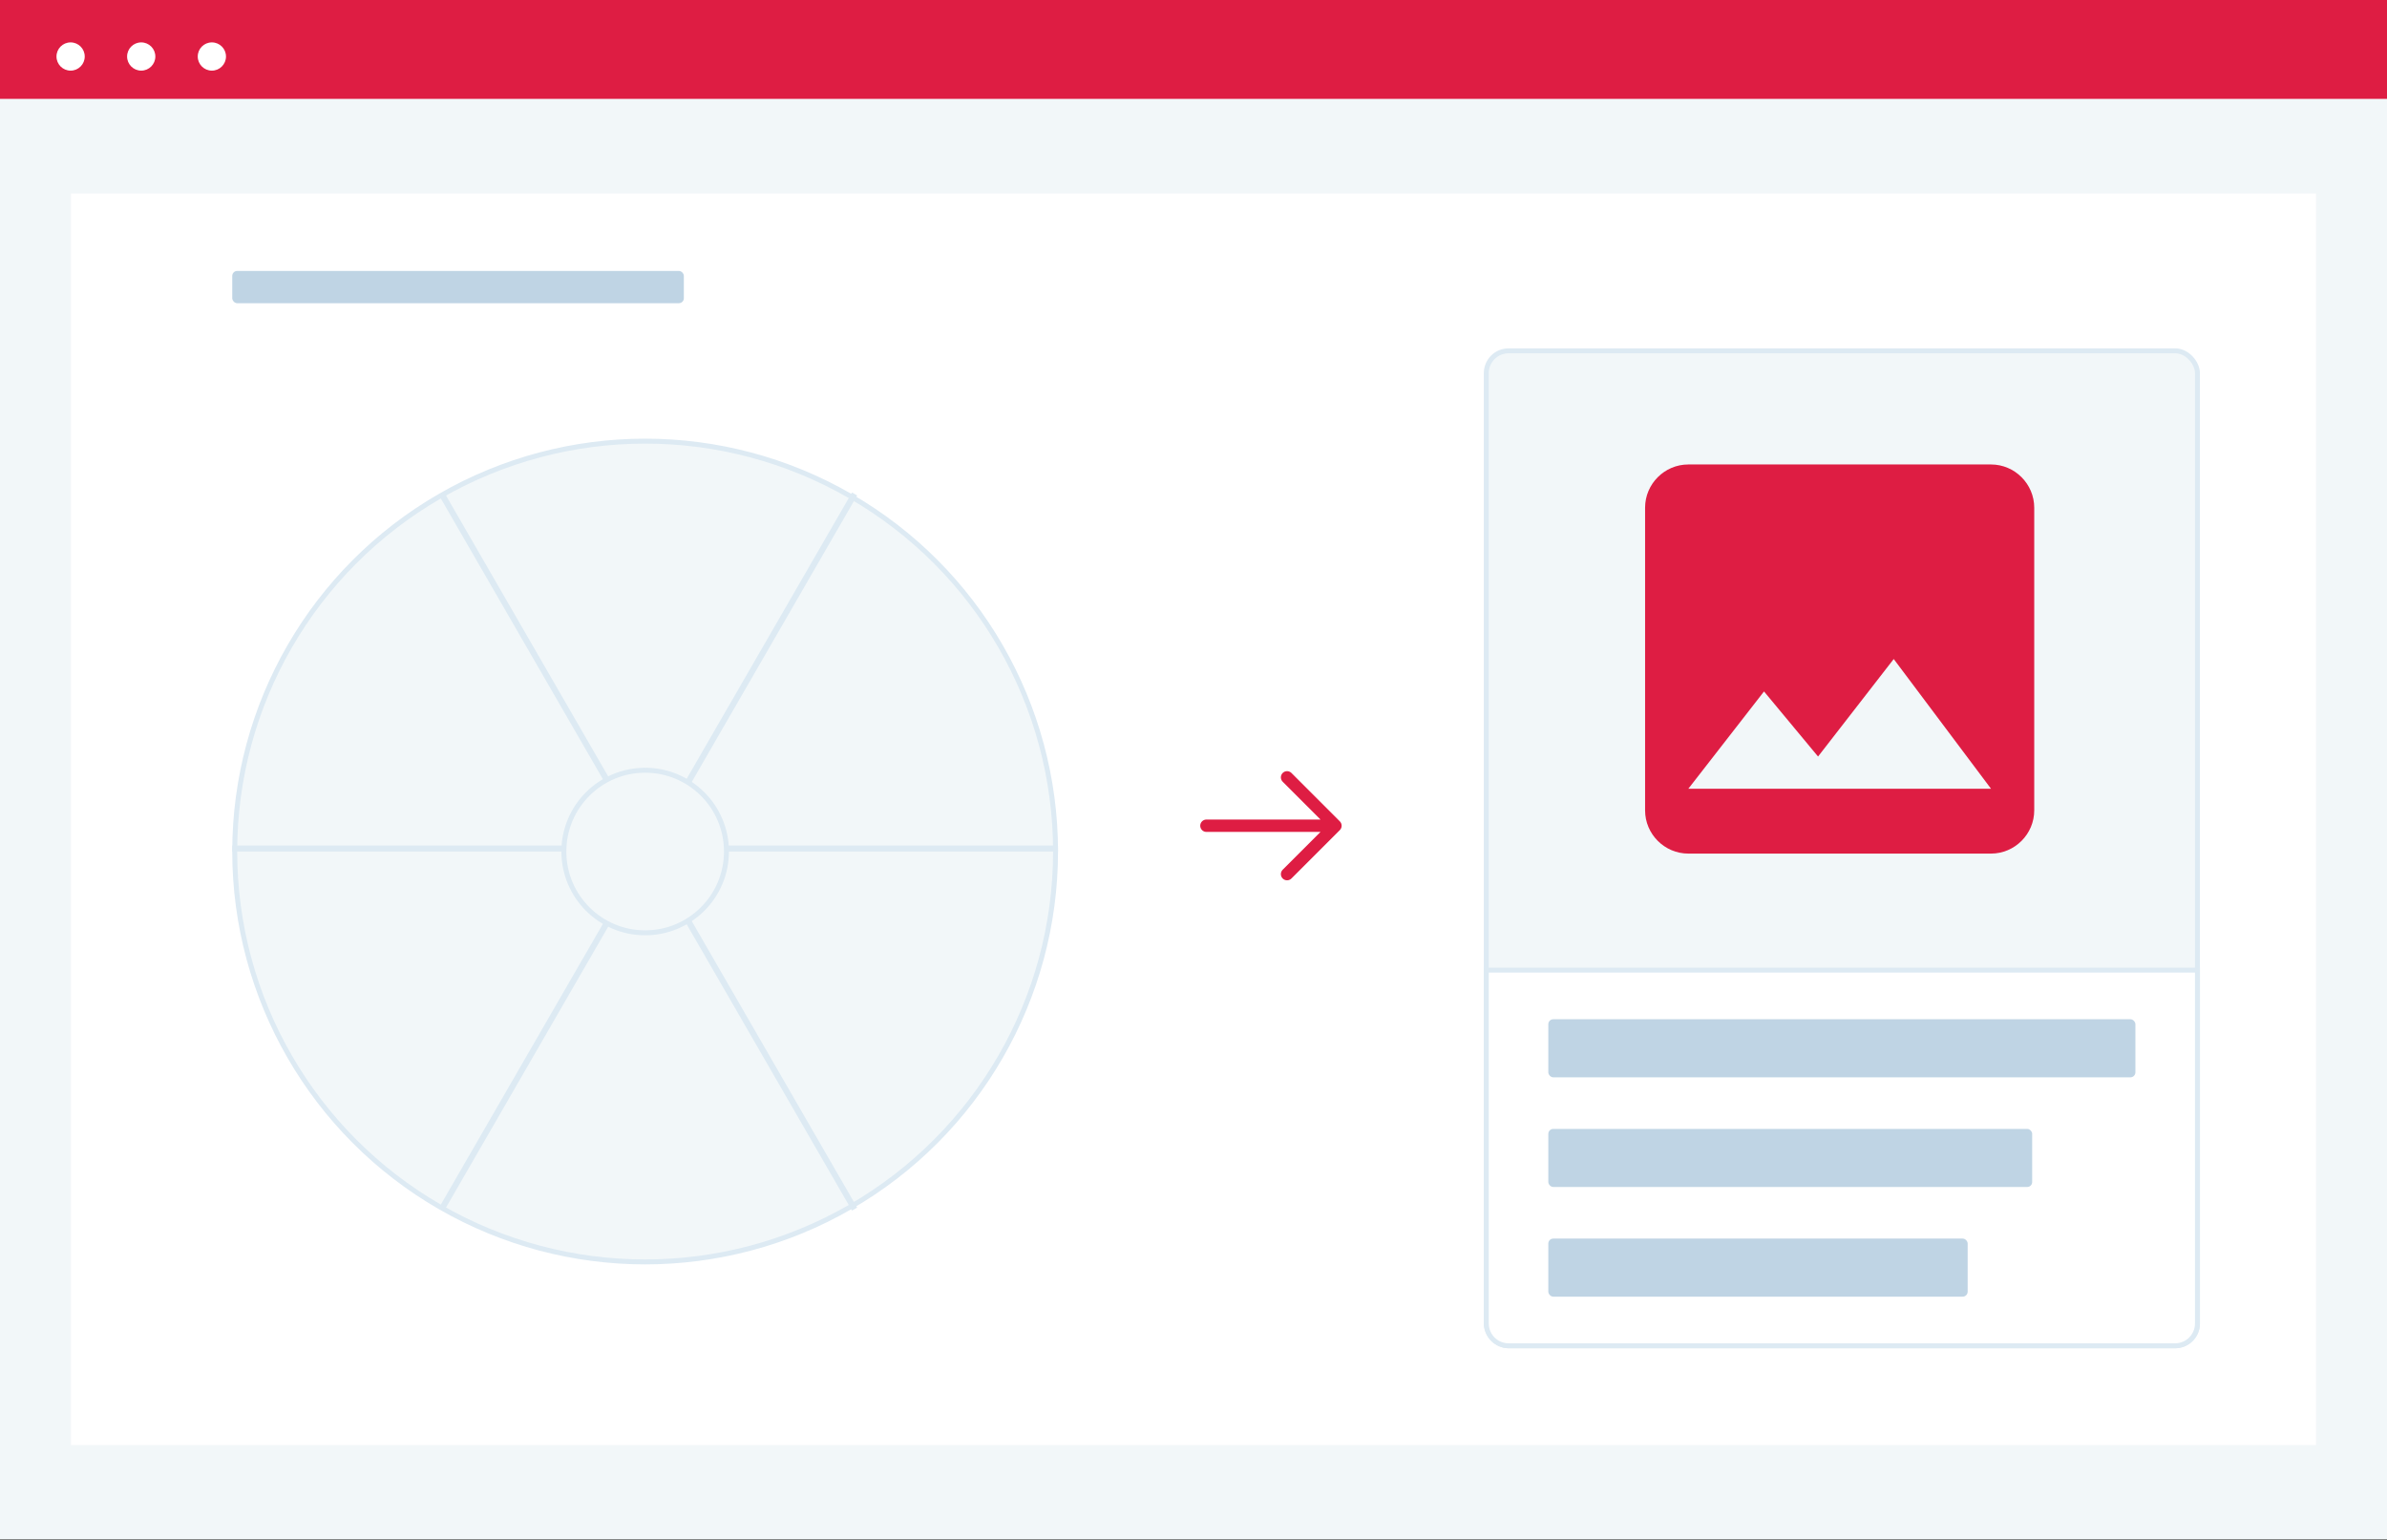 <svg width="482" height="311" viewBox="0 0 482 311" fill="none" xmlns="http://www.w3.org/2000/svg">
<rect x="0" y="0" width="482" height="311" fill="#333333" stroke="none"/>
<path d="M482 0H0V310.876H482V0Z" fill="#F2F7F9"/>
<path d="M467.669 39.081H14.328V291.805H467.669V39.081Z" fill="white"/>
<rect x="46.898" y="54.713" width="91.189" height="6.514" rx="1" fill="#BFD4E4"/>
<path d="M482 0H0V19.965H482V0Z" fill="#DE1D43"/>
<path d="M14.258 14.263C15.834 14.263 17.11 12.986 17.11 11.411C17.11 9.836 15.834 8.559 14.258 8.559C12.683 8.559 11.406 9.836 11.406 11.411C11.406 12.986 12.683 14.263 14.258 14.263Z" fill="white"/>
<path d="M28.516 14.263C30.091 14.263 31.368 12.986 31.368 11.411C31.368 9.836 30.091 8.559 28.516 8.559C26.941 8.559 25.664 9.836 25.664 11.411C25.664 12.986 26.941 14.263 28.516 14.263Z" fill="white"/>
<path d="M42.782 14.263C44.357 14.263 45.634 12.986 45.634 11.411C45.634 9.836 44.357 8.559 42.782 8.559C41.206 8.559 39.93 9.836 39.93 11.411C39.93 12.986 41.206 14.263 42.782 14.263Z" fill="white"/>
<rect x="300.125" y="70.846" width="143.6" height="200.919" rx="4.5" fill="#F2F7F9" stroke="#DDEAF3"/>
<path d="M300.125 195.905H443.725V267.265C443.725 269.75 441.71 271.765 439.225 271.765H304.625C302.14 271.765 300.125 269.75 300.125 267.265V195.905Z" fill="white" stroke="#DDEAF3"/>
<path fill-rule="evenodd" clip-rule="evenodd" d="M410.767 102.526C410.767 97.724 406.838 93.795 402.036 93.795H340.919C336.116 93.795 332.188 97.724 332.188 102.526V163.643C332.188 168.445 336.116 172.374 340.919 172.374H402.036C406.838 172.374 410.767 168.445 410.767 163.643V102.526ZM356.201 139.632L367.115 152.772L382.394 133.084L402.039 159.277H340.922L356.201 139.632Z" fill="#DE1D43"/>
<rect x="312.648" y="205.827" width="118.546" height="11.724" rx="1" fill="#BFD4E4"/>
<rect x="312.648" y="227.973" width="97.703" height="11.724" rx="1" fill="#BFD4E4"/>
<rect x="312.648" y="250.119" width="84.676" height="11.724" rx="1" fill="#BFD4E4"/>
<circle cx="130.271" cy="171.956" r="82.873" fill="#F2F7F9" stroke="#DDEAF3"/>
<rect x="88.664" y="100.058" width="1.208" height="166.746" transform="rotate(-30 88.664 100.058)" fill="#DDEAF3"/>
<rect x="213.641" y="170.748" width="1.208" height="166.746" transform="rotate(90 213.641 170.748)" fill="#DDEAF3"/>
<rect x="172.039" y="99.449" width="1.208" height="166.746" transform="rotate(30 172.039 99.449)" fill="#DDEAF3"/>
<path d="M146.692 171.957C146.692 181.023 139.342 188.373 130.276 188.373C121.209 188.373 113.859 181.023 113.859 171.957C113.859 162.89 121.209 155.541 130.276 155.541C139.342 155.541 146.692 162.89 146.692 171.957Z" fill="#F2F7F9" stroke="#DDEAF3"/>
<path d="M243.609 166.746H269.663M269.663 166.746L259.893 156.976M269.663 166.746L259.893 176.517" stroke="#DE1D43" stroke-width="2.5" stroke-linecap="round" stroke-linejoin="round"/>
</svg>
